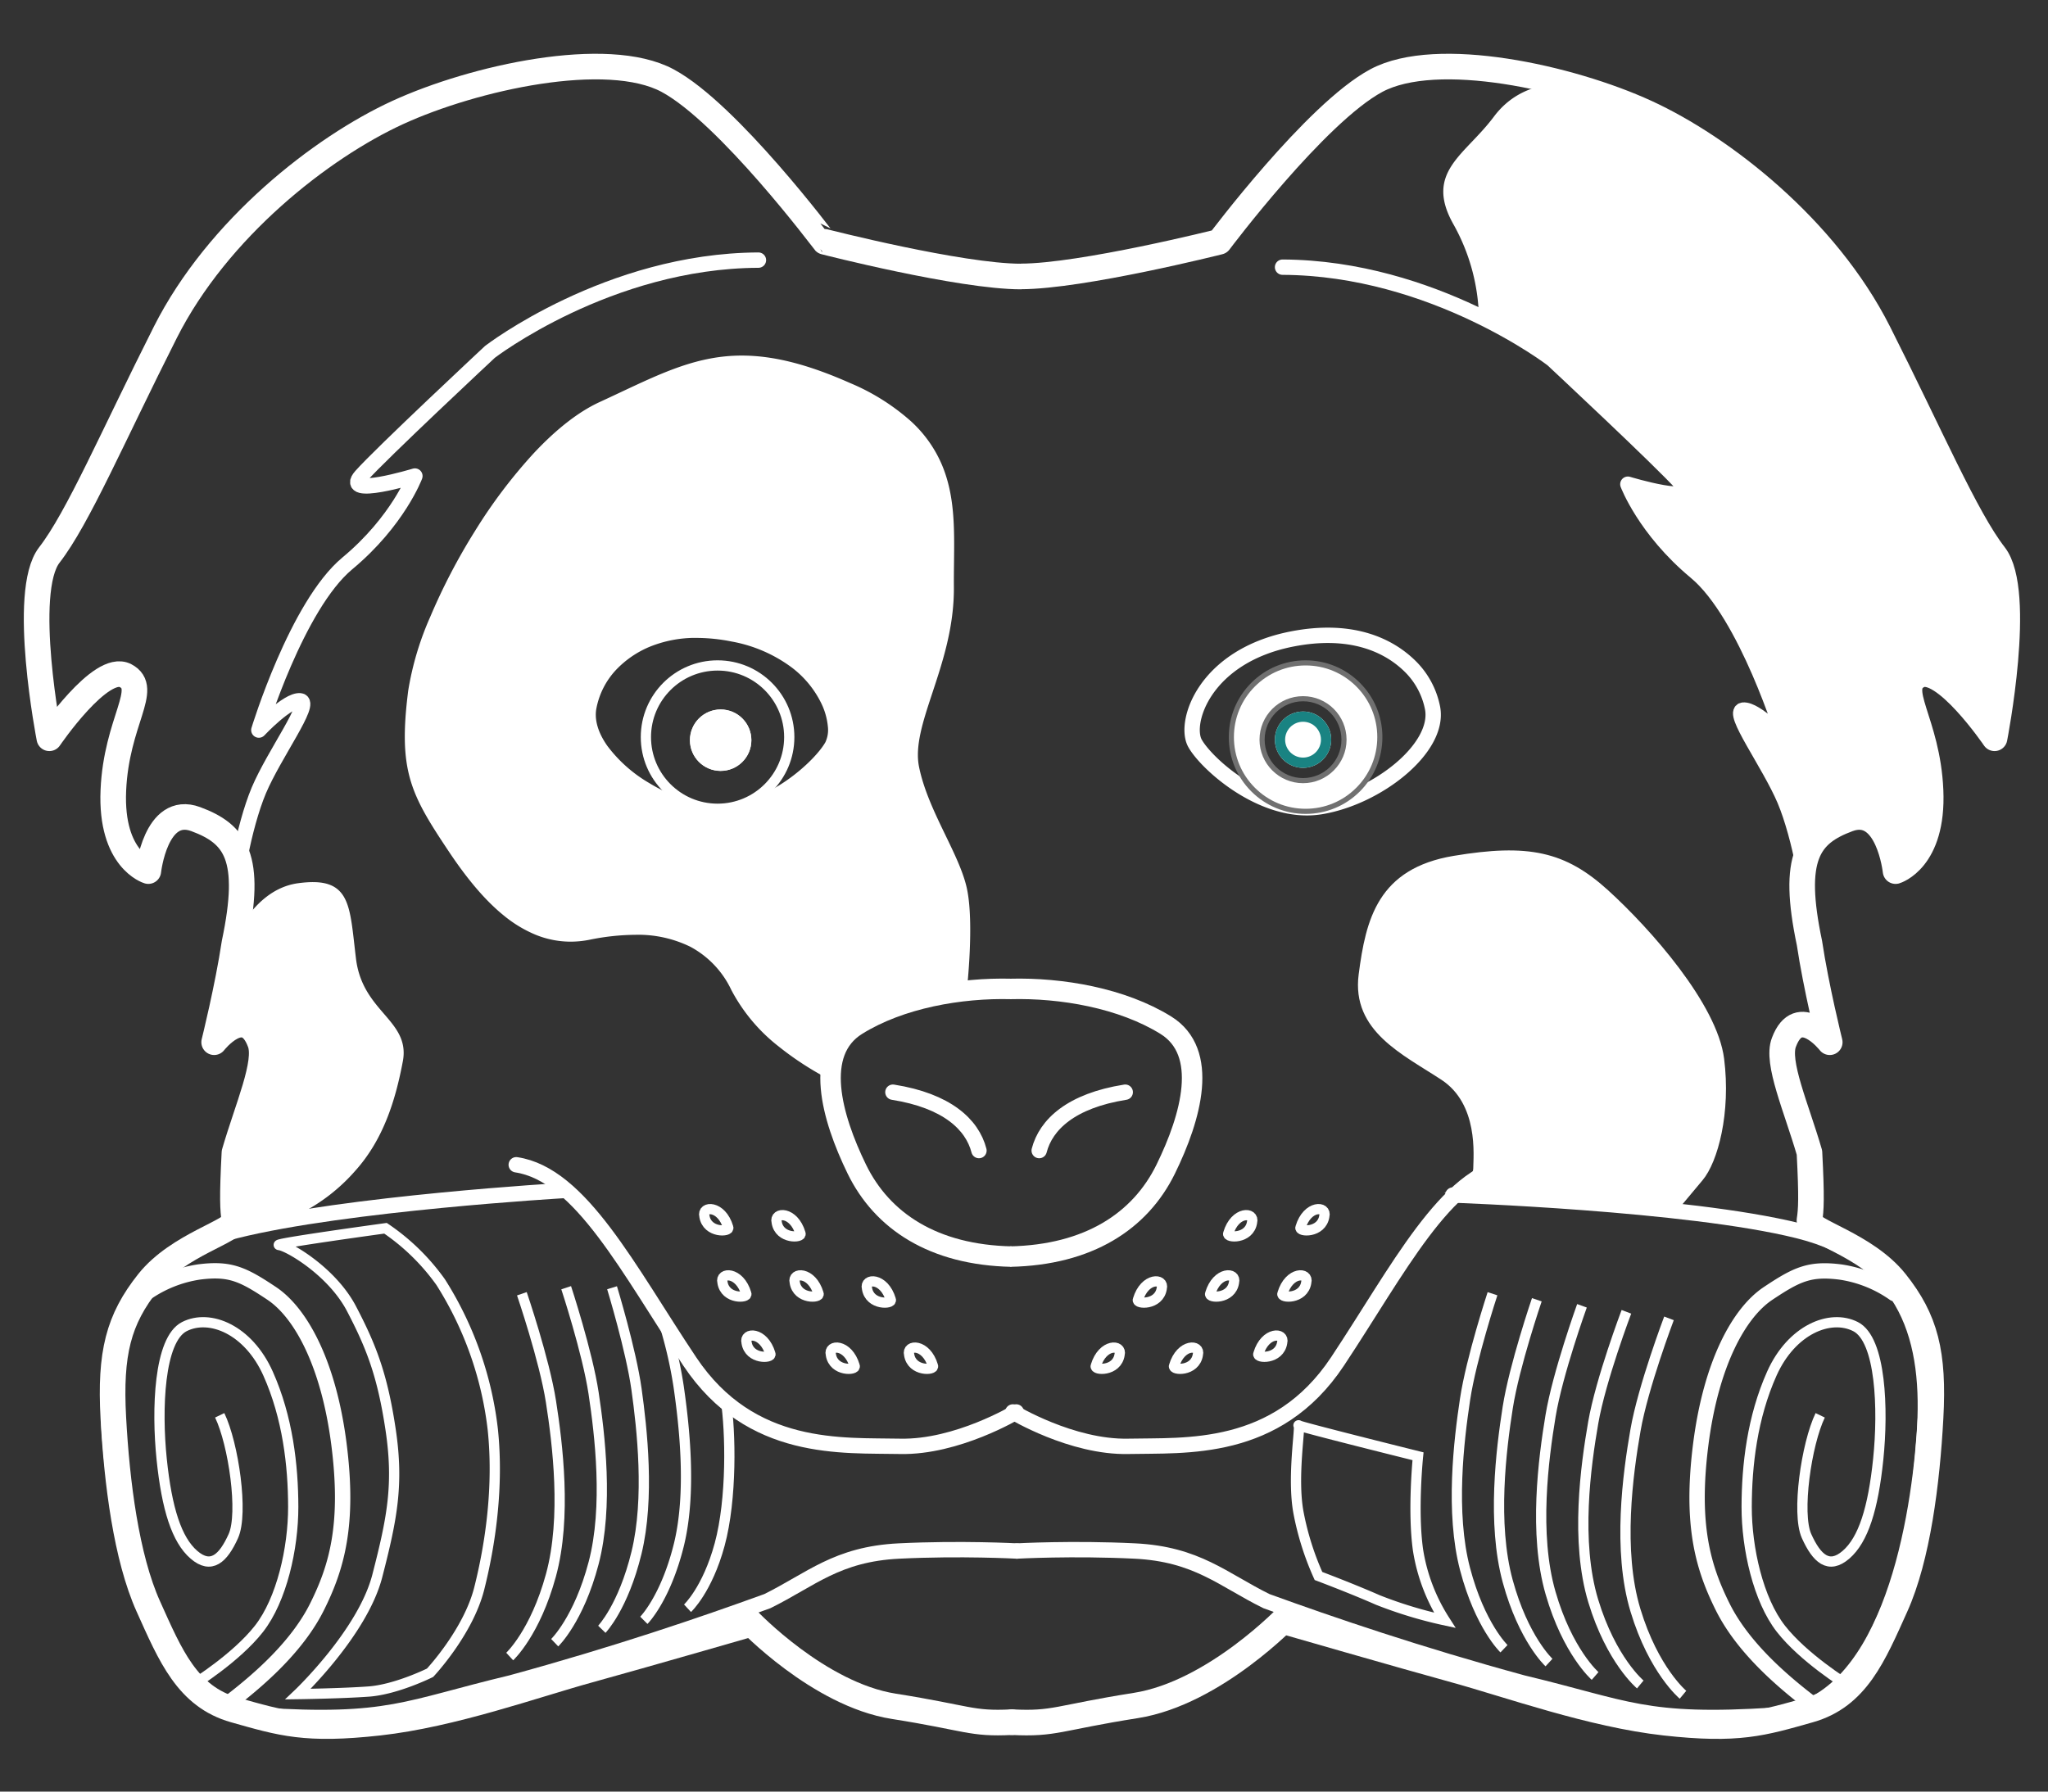 <svg xmlns="http://www.w3.org/2000/svg" viewBox="0 0 400 350">
  <rect x="0" y="0" width="400" height="350" fill="#333333" stroke="none"/>
  <defs>
    <style>
      .cls-1, .cls-3, .cls-4, .cls-5, .cls-6, .cls-7, .cls-8, .cls-9 {
        fill: none;
      }

      .cls-10, .cls-11, .cls-2 {
        fill: #fff;
      }

      .cls-2, .cls-3, .cls-4, .cls-5, .cls-6, .cls-7, .cls-8, .cls-9 {
        stroke: #fff;
      }

      .cls-11, .cls-3 {
        stroke-width: 2px;
      }

      .cls-4, .cls-7, .cls-8 {
        stroke-linecap: round;
      }

      .cls-4, .cls-6, .cls-8 {
        stroke-width: 3px;
      }

      .cls-5 {
        stroke-width: 4px;
      }

      .cls-7, .cls-9 {
        stroke-width: 5px;
      }

      .cls-8, .cls-9 {
        stroke-linejoin: round;
      }

      .cls-11 {
        stroke: #198382;
      }

      .cls-12, .cls-13 {
        stroke: none;
      }

      .cls-13 {
        fill: #707070;
      }
    </style>
  </defs>
  <g id="Group_18" data-name="Group 18" transform="translate(93 -1495)">
    <rect id="Rectangle_1" data-name="Rectangle 1" class="cls-1" width="400" height="350" transform="translate(-93 1495)"/>
    <path id="Path_90" data-name="Path 90" class="cls-2" d="M488.155,227.625a39.422,39.422,0,0,0-5.119-18.514c-5.4-9.73,2.239-12.719,7.951-20.363s14.649-6.057,14.649-6.057l15.63,6.057,16.88,9.658,15.18,14.12,9.234,12.652,8.317,15.67,8.228,17.609,6.888,12.488,4.259,6.306,1.137,9.034-3.418,22.787-10.17-10.6h-4.83l-.955,3.59,3.339,14.675v9.054l-3.339,7.9-2.532,2.321-3.847-9.158-5.806-1.067-6.5,4.025-2.544,6.2-1.807-10.224-3.079-6.5-5.559-10.22-1.725-3.584,1.725-1.18,5.559,4.764v-2.051l-7.284-18.5-5.086-7.661-10.953-10.9-5.889-9.4,9.589,1.977,1.507-1.977-18.862-17.886-10.658-9.63Z" transform="translate(-291.801 1329.328)"/>
    <path id="Exclusion_6" data-name="Exclusion 6" class="cls-2" d="M82.142,140.269h0a10.213,10.213,0,0,0-1.17-.718,59.1,59.1,0,0,1-8.192-5.51,33.631,33.631,0,0,1-9.06-10.828,19.018,19.018,0,0,0-8.23-8.667A23.628,23.628,0,0,0,44.5,112.158a46.375,46.375,0,0,0-9.039.98,18.522,18.522,0,0,1-3.589.36,17.658,17.658,0,0,1-6.657-1.323,24.161,24.161,0,0,1-6.04-3.65c-3.47-2.8-6.95-6.851-10.637-12.378-3.673-5.5-6.176-9.445-7.466-13.878S-.335,72.824.662,65A58.126,58.126,0,0,1,4.915,50.761,118.457,118.457,0,0,1,13.6,34.084,100.081,100.081,0,0,1,25.09,18.874c4.386-4.679,8.65-7.99,12.673-9.842,1.4-.643,2.735-1.272,4.03-1.881C50.288,3.155,57,0,65.314,0c6.1,0,12.75,1.688,20.925,5.312a42.1,42.1,0,0,1,11.734,7.351,23.982,23.982,0,0,1,5.969,8.376c2.484,5.876,2.4,12.217,2.322,18.93-.019,1.543-.039,3.138-.025,4.722.066,7.718-2.175,14.5-4.152,20.48-1.877,5.679-3.5,10.583-2.638,14.8.948,4.651,3.123,9.153,5.225,13.507,1.773,3.671,3.447,7.138,4.117,10.234,1.434,6.622.014,19.371,0,19.5l-11.673,2.974-10.878,5.588-4.1,8.493ZM56.557,54.151h0a24.269,24.269,0,0,0-9.46,1.79,19.785,19.785,0,0,0-6.673,4.582,15.678,15.678,0,0,0-4.01,7.876c-.421,2.333.354,4.979,2.243,7.652a27.991,27.991,0,0,0,8.326,7.391,31.986,31.986,0,0,0,11.01,4.195,16.129,16.129,0,0,0,2.586.206c5.505,0,10.513-2.669,13.745-4.908,3.944-2.733,6.795-5.9,7.774-7.691a6.156,6.156,0,0,0,.523-3.353,13.729,13.729,0,0,0-1.3-4.616,20,20,0,0,0-6.029-7.3,28.451,28.451,0,0,0-11.884-5.107,35.446,35.446,0,0,0-6.853-.71Z" transform="translate(-13.434 1564.963)"/>
    <g id="Ellipse_21" data-name="Ellipse 21" class="cls-3" transform="translate(32.152 1624)">
      <ellipse class="cls-12" cx="15" cy="15" rx="15" ry="15"/>
      <ellipse class="cls-1" cx="15" cy="15" rx="14" ry="14"/>
    </g>
    <path id="Path_93" data-name="Path 93" class="cls-2" d="M108.048,380a35.175,35.175,0,0,0,10.693-8.3c5.347-5.949,7.722-13.477,9.162-21.144s-7.863-9.217-9.162-19.913-.919-15.581-10.693-14.283S94.381,330.64,94.381,330.64L92.21,345.374v-5.528l5.513,4.346,3.148,4.533-5.307,21.437-1.183,12.361Z" transform="translate(-142.712 1351.672)"/>
    <g id="Ellipse_22" data-name="Ellipse 22" class="cls-2" transform="translate(41.752 1633.6)">
      <ellipse class="cls-12" cx="6" cy="6" rx="6" ry="6"/>
      <ellipse class="cls-1" cx="6" cy="6" rx="5.5" ry="5.5"/>
    </g>
    <path id="Path_94" data-name="Path 94" class="cls-2" d="M341.154,379.859s2.372-2.923,5.271-6.34,5.447-12.91,4.115-23.386-14.243-25.075-22.484-32.574-15.289-9.023-29.755-6.614-16.75,12.013-18.145,22.731,8.393,15.137,15.947,20.106,6.458,15.306,6.435,17.765-4.237,4.392-4.237,4.392Z" transform="translate(-107.296 1351.746)"/>
    <path id="Path_95" data-name="Path 95" class="cls-4" d="M223.281,419.8s11.5,6.967,22.563,6.717,28.96,1.326,40.836-16.564,21.18-36.559,33.7-38.443" transform="translate(-118.461 1351.035)"/>
    <path id="Path_96" data-name="Path 96" class="cls-4" d="M320.935,419.8s-11.563,6.967-22.691,6.717-29.124,1.326-41.067-16.564-21.3-36.559-33.9-38.443" transform="translate(-215.449 1351.035)"/>
    <path id="Path_97" data-name="Path 97" class="cls-5" d="M222.848,384.764c15.3-.319,25.386-6.909,30.375-17.1s8.522-22.841,0-28.115-20.328-7.337-30.375-7.07" transform="translate(-118.538 1355.719)"/>
    <path id="Path_98" data-name="Path 98" class="cls-5" d="M258.185,384.764c-15.221-.319-25.252-6.909-30.214-17.1s-8.477-22.841,0-28.115,20.22-7.337,30.214-7.07" transform="translate(-153.631 1355.719)"/>
    <path id="Path_99" data-name="Path 99" class="cls-6" d="M256.906,301.333c-2.241-4.029,1.841-17.039,18.982-20.382,11.073-2.159,18.685.856,23.351,5.661a15.653,15.653,0,0,1,4.074,7.876c1.435,7.823-10.86,17.462-21.921,19.237S259.147,305.362,256.906,301.333Z" transform="translate(-116.508 1338.874)"/>
    <path id="Path_100" data-name="Path 100" class="cls-4" d="M309.107,366.712s45.865,1.59,67.42,6.968,26.016,21.355,24.637,40.065S393.678,466.6,372,468.319c-25.46,1.653-28.716-1.4-49.3-6.323-20.366-5.558-37.329-11.346-50.005-15.95-8.537-4.216-13.566-9.195-25.7-9.793s-23.036,0-23.036,0" transform="translate(-118.343 1361.749)"/>
    <path id="Path_101" data-name="Path 101" class="cls-4" d="M312.82,365.964s-42.449,2.471-64,7.849-26.016,21.355-24.637,40.065,7.485,52.851,29.164,54.574c25.46,1.653,28.715-1.4,49.3-6.323,20.366-5.558,37.329-11.346,50.005-15.95,8.537-4.216,13.566-9.195,25.7-9.793s23.036,0,23.036,0" transform="translate(-295.784 1361.617)"/>
    <path id="Path_102" data-name="Path 102" class="cls-7" d="M280.158,437.945s-14.415,15.206-29.816,17.643-15.778,3.675-24.194,3.262" transform="translate(-121.485 1372.59)"/>
    <path id="Path_103" data-name="Path 103" class="cls-7" d="M226.148,437.945s13.728,14.481,28.395,16.8,15.026,3.5,23.041,3.106" transform="translate(-172.993 1373.59)"/>
    <path id="Path_104" data-name="Path 104" class="cls-4" d="M246.6,349.625c-10.551,1.671-15.495,6.311-16.807,11.407" transform="translate(-119.826 1358.741)"/>
    <path id="Path_105" data-name="Path 105" class="cls-4" d="M229.789,349.625c10.551,1.671,15.495,6.311,16.807,11.407" transform="translate(-148.394 1358.741)"/>
    <path id="Path_106" data-name="Path 106" class="cls-4" d="M39.431,3.36a24.394,24.394,0,0,0-10.45-4.385c-5.959-.854-8.476.268-14.208,3.955S3.428,16.428,1.151,32.156s.042,24.08,3.735,31.822S15.768,78.242,21.422,82.756" transform="matrix(1, -0.017, 0.017, 1, 237.484, 1745.015)"/>
    <path id="Path_107" data-name="Path 107" class="cls-8" d="M268.073,212.58c29.471.124,52.71,18.015,52.71,18.015s21.442,20.016,25.3,24.382-10.566,0-10.566,0,3.308,8.869,13.254,17.145,17.384,32.741,17.384,32.741-5.628-6-8.113-5.754,5.1,10.465,8.113,17.59,5.384,20.542,3.792,18.911" transform="translate(-110.576 1334.614)"/>
    <path id="Path_108" data-name="Path 108" class="cls-3" d="M335.26,460.726s-5.729-4.757-9.28-16.488-1.472-26.7,0-35.183,6.544-21.86,6.544-21.86" transform="translate(-99.55 1365.355)"/>
    <path id="Path_109" data-name="Path 109" class="cls-3" d="M335.149,460s-5.672-4.71-9.188-16.324-1.458-26.438,0-34.834,6.479-21.644,6.479-21.644" transform="translate(-107.782 1364.073)"/>
    <path id="Path_110" data-name="Path 110" class="cls-3" d="M334.558,459.517s-5.37-4.679-8.7-16.216-1.38-26.263,0-34.6,6.135-21.5,6.135-21.5" transform="translate(-116.014 1362.897)"/>
    <path id="Path_111" data-name="Path 111" class="cls-3" d="M333.784,458.07s-4.976-4.585-8.06-15.892-1.279-25.738,0-33.912,5.684-21.071,5.684-21.071" transform="translate(-124.247 1361.721)"/>
    <path id="Path_112" data-name="Path 112" class="cls-3" d="M333.225,456.543s-4.691-4.486-7.6-15.55-1.206-25.183,0-33.181,5.359-20.617,5.359-20.617" transform="translate(-132.479 1360.545)"/>
    <path id="Path_113" data-name="Path 113" class="cls-3" d="M293.139,411.009s-1.095,10.578,0,18.32a35.69,35.69,0,0,0,5.22,13.724,83.685,83.685,0,0,1-13.068-3.965C280.16,436.827,273.7,434.4,273.7,434.4a55.057,55.057,0,0,1-3.9-12.349c-1.32-7,.5-17.215,0-17.094S293.139,411.009,293.139,411.009Z" transform="translate(-109.182 1368.482)"/>
    <path id="Path_114" data-name="Path 114" class="cls-8" d="M369.931,212.58c-29.32.123-52.44,17.923-52.44,17.923s-21.332,19.913-25.169,24.257,10.512,0,10.512,0-3.291,8.823-13.186,17.057-17.294,32.573-17.294,32.573,5.6-5.971,8.071-5.724-5.078,10.411-8.071,17.5S267,336.6,268.581,334.98" transform="translate(-314.799 1333.237)"/>
    <path id="Path_115" data-name="Path 115" class="cls-3" d="M363.558,458.574s-8.252-5.114-12.7-10.791-6.711-15.758-6.7-23.837,1.082-17.471,4.918-26.04,11.364-11.7,16.344-9.174,5.436,16.184,4.435,25.895-2.93,15.761-6.295,18.671-5.719.772-7.708-3.655-.034-17.98,2.668-23.579" transform="translate(-96.012 1365.428)"/>
    <g id="Group_13" data-name="Group 13" transform="translate(120.996 1731.212)">
      <path id="Path_33" data-name="Path 33" class="cls-3" d="M252.059,393.636c1.319-4.422,5.2-4.24,4.654-2.206C256.193,394.807,251.677,394.489,252.059,393.636Z" transform="translate(-236.747 -363.003)"/>
      <path id="Path_34" data-name="Path 34" class="cls-3" d="M252.059,393.636c1.319-4.422,5.2-4.24,4.654-2.206C256.193,394.807,251.677,394.489,252.059,393.636Z" transform="translate(-229.691 -377.115)"/>
      <path id="Path_35" data-name="Path 35" class="cls-3" d="M252.059,393.636c1.319-4.422,5.2-4.24,4.654-2.206C256.193,394.807,251.677,394.489,252.059,393.636Z" transform="translate(-215.578 -377.115)"/>
      <path id="Path_36" data-name="Path 36" class="cls-3" d="M252.059,393.636c1.319-4.422,5.2-4.24,4.654-2.206C256.193,394.807,251.677,394.489,252.059,393.636Z" transform="translate(-220.282 -365.355)"/>
      <path id="Path_37" data-name="Path 37" class="cls-3" d="M252.059,393.636c1.319-4.422,5.2-4.24,4.654-2.206C256.193,394.807,251.677,394.489,252.059,393.636Z" transform="translate(-226.163 -388.876)"/>
      <path id="Path_38" data-name="Path 38" class="cls-3" d="M252.059,393.636c1.319-4.422,5.2-4.24,4.654-2.206C256.193,394.807,251.677,394.489,252.059,393.636Z" transform="translate(-212.05 -390.052)"/>
      <path id="Path_39" data-name="Path 39" class="cls-3" d="M252.059,393.636c1.319-4.422,5.2-4.24,4.654-2.206C256.193,394.807,251.677,394.489,252.059,393.636Z" transform="translate(-243.803 -375.939)"/>
      <path id="Path_40" data-name="Path 40" class="cls-3" d="M252.059,393.636c1.319-4.422,5.2-4.24,4.654-2.206C256.193,394.807,251.677,394.489,252.059,393.636Z" transform="translate(-252.036 -363.003)"/>
    </g>
    <g id="Group_14" data-name="Group 14" transform="translate(44.528 1731.212)">
      <path id="Path_33-2" data-name="Path 33" class="cls-3" d="M256.742,393.636c-1.319-4.422-5.2-4.24-4.654-2.206C252.607,394.807,257.124,394.489,256.742,393.636Z" transform="translate(-227.339 -363.003)"/>
      <path id="Path_34-2" data-name="Path 34" class="cls-3" d="M256.742,393.636c-1.319-4.422-5.2-4.24-4.654-2.206C252.607,394.807,257.124,394.489,256.742,393.636Z" transform="translate(-234.395 -377.115)"/>
      <path id="Path_35-2" data-name="Path 35" class="cls-3" d="M256.742,393.636c-1.319-4.422-5.2-4.24-4.654-2.206C252.607,394.807,257.124,394.489,256.742,393.636Z" transform="translate(-248.508 -377.115)"/>
      <path id="Path_36-2" data-name="Path 36" class="cls-3" d="M256.742,393.636c-1.319-4.422-5.2-4.24-4.654-2.206C252.607,394.807,257.124,394.489,256.742,393.636Z" transform="translate(-243.803 -365.355)"/>
      <path id="Path_37-2" data-name="Path 37" class="cls-3" d="M256.742,393.636c-1.319-4.422-5.2-4.24-4.654-2.206C252.607,394.807,257.124,394.489,256.742,393.636Z" transform="translate(-237.923 -388.876)"/>
      <path id="Path_38-2" data-name="Path 38" class="cls-3" d="M256.742,393.636c-1.319-4.422-5.2-4.24-4.654-2.206C252.607,394.807,257.124,394.489,256.742,393.636Z" transform="translate(-252.036 -390.052)"/>
      <path id="Path_39-2" data-name="Path 39" class="cls-3" d="M256.742,393.636c-1.319-4.422-5.2-4.24-4.654-2.206C252.607,394.807,257.124,394.489,256.742,393.636Z" transform="translate(-220.282 -375.939)"/>
      <path id="Path_40-2" data-name="Path 40" class="cls-3" d="M256.742,393.636c-1.319-4.422-5.2-4.24-4.654-2.206C252.607,394.807,257.124,394.489,256.742,393.636Z" transform="translate(-212.05 -363.003)"/>
    </g>
    <path id="Path_116" data-name="Path 116" class="cls-3" d="M116.081,373.316a42.411,42.411,0,0,1,10.777,10.529,68.346,68.346,0,0,1,10.181,28.822c1.165,11.231-.49,22.432-2.646,31s-9.613,16.486-9.613,16.486-6.6,3.278-11.988,3.667-13.8.5-13.8.5,12.615-11.955,15.489-23.1,4.206-17.822,2.6-28.554-3.809-16.3-7.635-23.621S97.063,376.8,95.326,376.6,116.081,373.316,116.081,373.316Z" transform="translate(-133.786 1361.634)"/>
    <path id="Path_117" data-name="Path 117" class="cls-3" d="M324.022,458.07s4.976-4.585,8.06-15.892,1.279-25.738,0-33.912S326.4,387.2,326.4,387.2" transform="translate(-317.472 1360.545)"/>
    <path id="Path_118" data-name="Path 118" class="cls-3" d="M324.022,456.543s4.691-4.486,7.6-15.55,1.206-25.183,0-33.181-5.359-20.617-5.359-20.617" transform="translate(-308.682 1359.369)"/>
    <path id="Path_119" data-name="Path 119" class="cls-3" d="M324.022,453.922s4.183-4.317,6.776-14.962,1.075-24.232,0-31.927S326.02,387.2,326.02,387.2" transform="translate(-299.478 1359.369)"/>
    <path id="Path_120" data-name="Path 120" class="cls-3" d="M324.022,451.4s4.2-4.2,6.8-14.568,1.079-23.594,0-31.087a84.362,84.362,0,0,0-3.432-14.172" transform="translate(-291.272 1360.139)"/>
    <path id="Path_121" data-name="Path 121" class="cls-3" d="M324.022,440.6s3.877-3.6,6.28-12.468,2.172-22.02,1.176-28.433" transform="translate(-282.739 1368.583)"/>
    <path id="Path_122" data-name="Path 122" class="cls-9" d="M229.59,219.253c11.9,0,38.78-6.761,38.78-6.761S287.211,187.345,299.039,181s37.847-.591,52.716,6.236,35.129,22.627,45.375,42.924,17.067,36.312,22.661,43.514,0,35.808,0,35.808-10.052-14.781-14.873-12.243,1.79,8.873,2.373,22.435-6.833,15.757-6.833,15.757-1.428-13.056-9.256-10.157-11.1,7.417-7.564,24.2c1.286,8.611,3.965,19.384,3.965,19.384s-6.039-7.738-8.944,0c-1.547,3.908,2.427,12.777,4.98,21.562.462,8.862.324,11.174,0,13.231s10.97,4.7,16.821,12.043,7.516,13.915,6.833,26.539-2.527,27.286-6.833,36.848-7.6,17.613-16.821,20.22-13.906,4.091-28.232,2.5-30.474-7.4-41.04-10.307-33.566-9.553-33.566-9.553" transform="translate(-123.231 1329.747)"/>
    <path id="Path_123" data-name="Path 123" class="cls-9" d="M384.656,219.272c-11.9,0-38.364-6.78-38.364-6.78S327.451,187.345,315.623,181s-37.847-.591-52.716,6.236-35.129,22.627-45.375,42.924-17.067,36.312-22.661,43.514,0,35.807,0,35.807,10.052-14.781,14.873-12.243-1.79,8.873-2.373,22.435,6.833,15.757,6.833,15.757,1.428-13.056,9.256-10.157,11.1,7.417,7.564,24.2c-1.286,8.611-3.965,19.384-3.965,19.384s6.039-7.739,8.944,0c1.547,3.908-2.427,12.777-4.98,21.562-.462,8.862-.324,11.174,0,13.231s-10.97,4.7-16.821,12.043-7.516,13.915-6.833,26.539,2.527,27.286,6.833,36.848,7.6,17.613,16.821,20.22,13.906,4.091,28.232,2.5,30.474-7.4,41.04-10.307,33.566-9.553,33.566-9.553" transform="translate(-278.233 1329.747)"/>
    <path id="Path_124" data-name="Path 124" class="cls-4" d="M39.184,79.4a24.394,24.394,0,0,1-10.45,4.385c-5.959.854-8.476-.268-14.208-3.955S3.18,66.328.9,50.6.945,26.52,4.638,18.778,15.52,4.514,21.175,0" transform="matrix(-1, -0.017, 0.017, -1, -26.758, 1827.754)"/>
    <path id="Path_125" data-name="Path 125" class="cls-3" d="M350.882,458.574s8.252-5.114,12.7-10.791,6.711-15.758,6.7-23.837-1.082-17.471-4.918-26.04S354,386.2,349.022,388.731s-5.436,16.184-4.435,25.895,2.93,15.761,6.295,18.671,5.719.772,7.708-3.655.034-17.98-2.668-23.579" transform="translate(-406.011 1365.428)"/>
    <g id="Group_15" data-name="Group 15" transform="translate(1344 1487) rotate(90)">
      <g id="Exclusion_4" data-name="Exclusion 4" class="cls-10" transform="translate(137 1167)">
        <path class="cls-12" d="M 15 29.5 C 11.127 29.5 7.486 27.991 4.747 25.253 C 2.008 22.514 0.5 18.873 0.5 15 C 0.5 11.127 2.008 7.486 4.747 4.747 C 7.486 2.008 11.127 0.5 15 0.5 C 18.873 0.5 22.514 2.008 25.253 4.747 C 27.991 7.486 29.5 11.127 29.5 15 C 29.5 18.873 27.991 22.514 25.253 25.253 C 22.514 27.991 18.873 29.5 15 29.5 Z M 15.5 7.5 C 11.089 7.5 7.5 11.089 7.5 15.5 C 7.5 19.911 11.089 23.5 15.5 23.5 C 19.911 23.5 23.5 19.911 23.5 15.5 C 23.5 11.089 19.911 7.5 15.5 7.5 Z"/>
        <path class="cls-13" d="M 15 29 C 18.74 29 22.255 27.543 24.899 24.899 C 27.543 22.255 29 18.74 29 15 C 29 11.261 27.543 7.745 24.899 5.101 C 22.255 2.456 18.74 1 15 1 C 11.261 1 7.745 2.456 5.101 5.101 C 2.456 7.745 1 11.261 1 15 C 1 18.74 2.456 22.255 5.101 24.899 C 7.745 27.543 11.261 29 15 29 M 15.5 7 C 20.187 7 24 10.813 24 15.5 C 24 20.187 20.187 24 15.5 24 C 10.813 24 7 20.187 7 15.5 C 7 10.813 10.813 7 15.5 7 M 15 30 C 10.994 30 7.227 28.439 4.393 25.606 C 1.56 22.773 2.731323149873788e-07 19.007 2.731323149873788e-07 15 C 2.731323149873788e-07 10.994 1.56 7.227 4.393 4.393 C 7.227 1.56 10.994 2.731323149873788e-07 15 2.731323149873788e-07 C 19.007 2.731323149873788e-07 22.773 1.56 25.606 4.393 C 28.439 7.227 30 10.994 30 15 C 30 19.007 28.439 22.773 25.606 25.606 C 22.773 28.439 19.007 30 15 30 Z M 15.5 8 C 11.364 8 8 11.364 8 15.5 C 8 19.636 11.364 23 15.5 23 C 19.636 23 23 19.636 23 15.5 C 23 11.364 19.636 8 15.5 8 Z"/>
      </g>
      <g id="Ellipse_15" data-name="Ellipse 15" class="cls-11" transform="translate(147 1177)">
        <circle class="cls-12" cx="5.5" cy="5.5" r="5.5"/>
        <circle class="cls-1" cx="5.5" cy="5.5" r="4.5"/>
      </g>
    </g>
  </g>
</svg>
